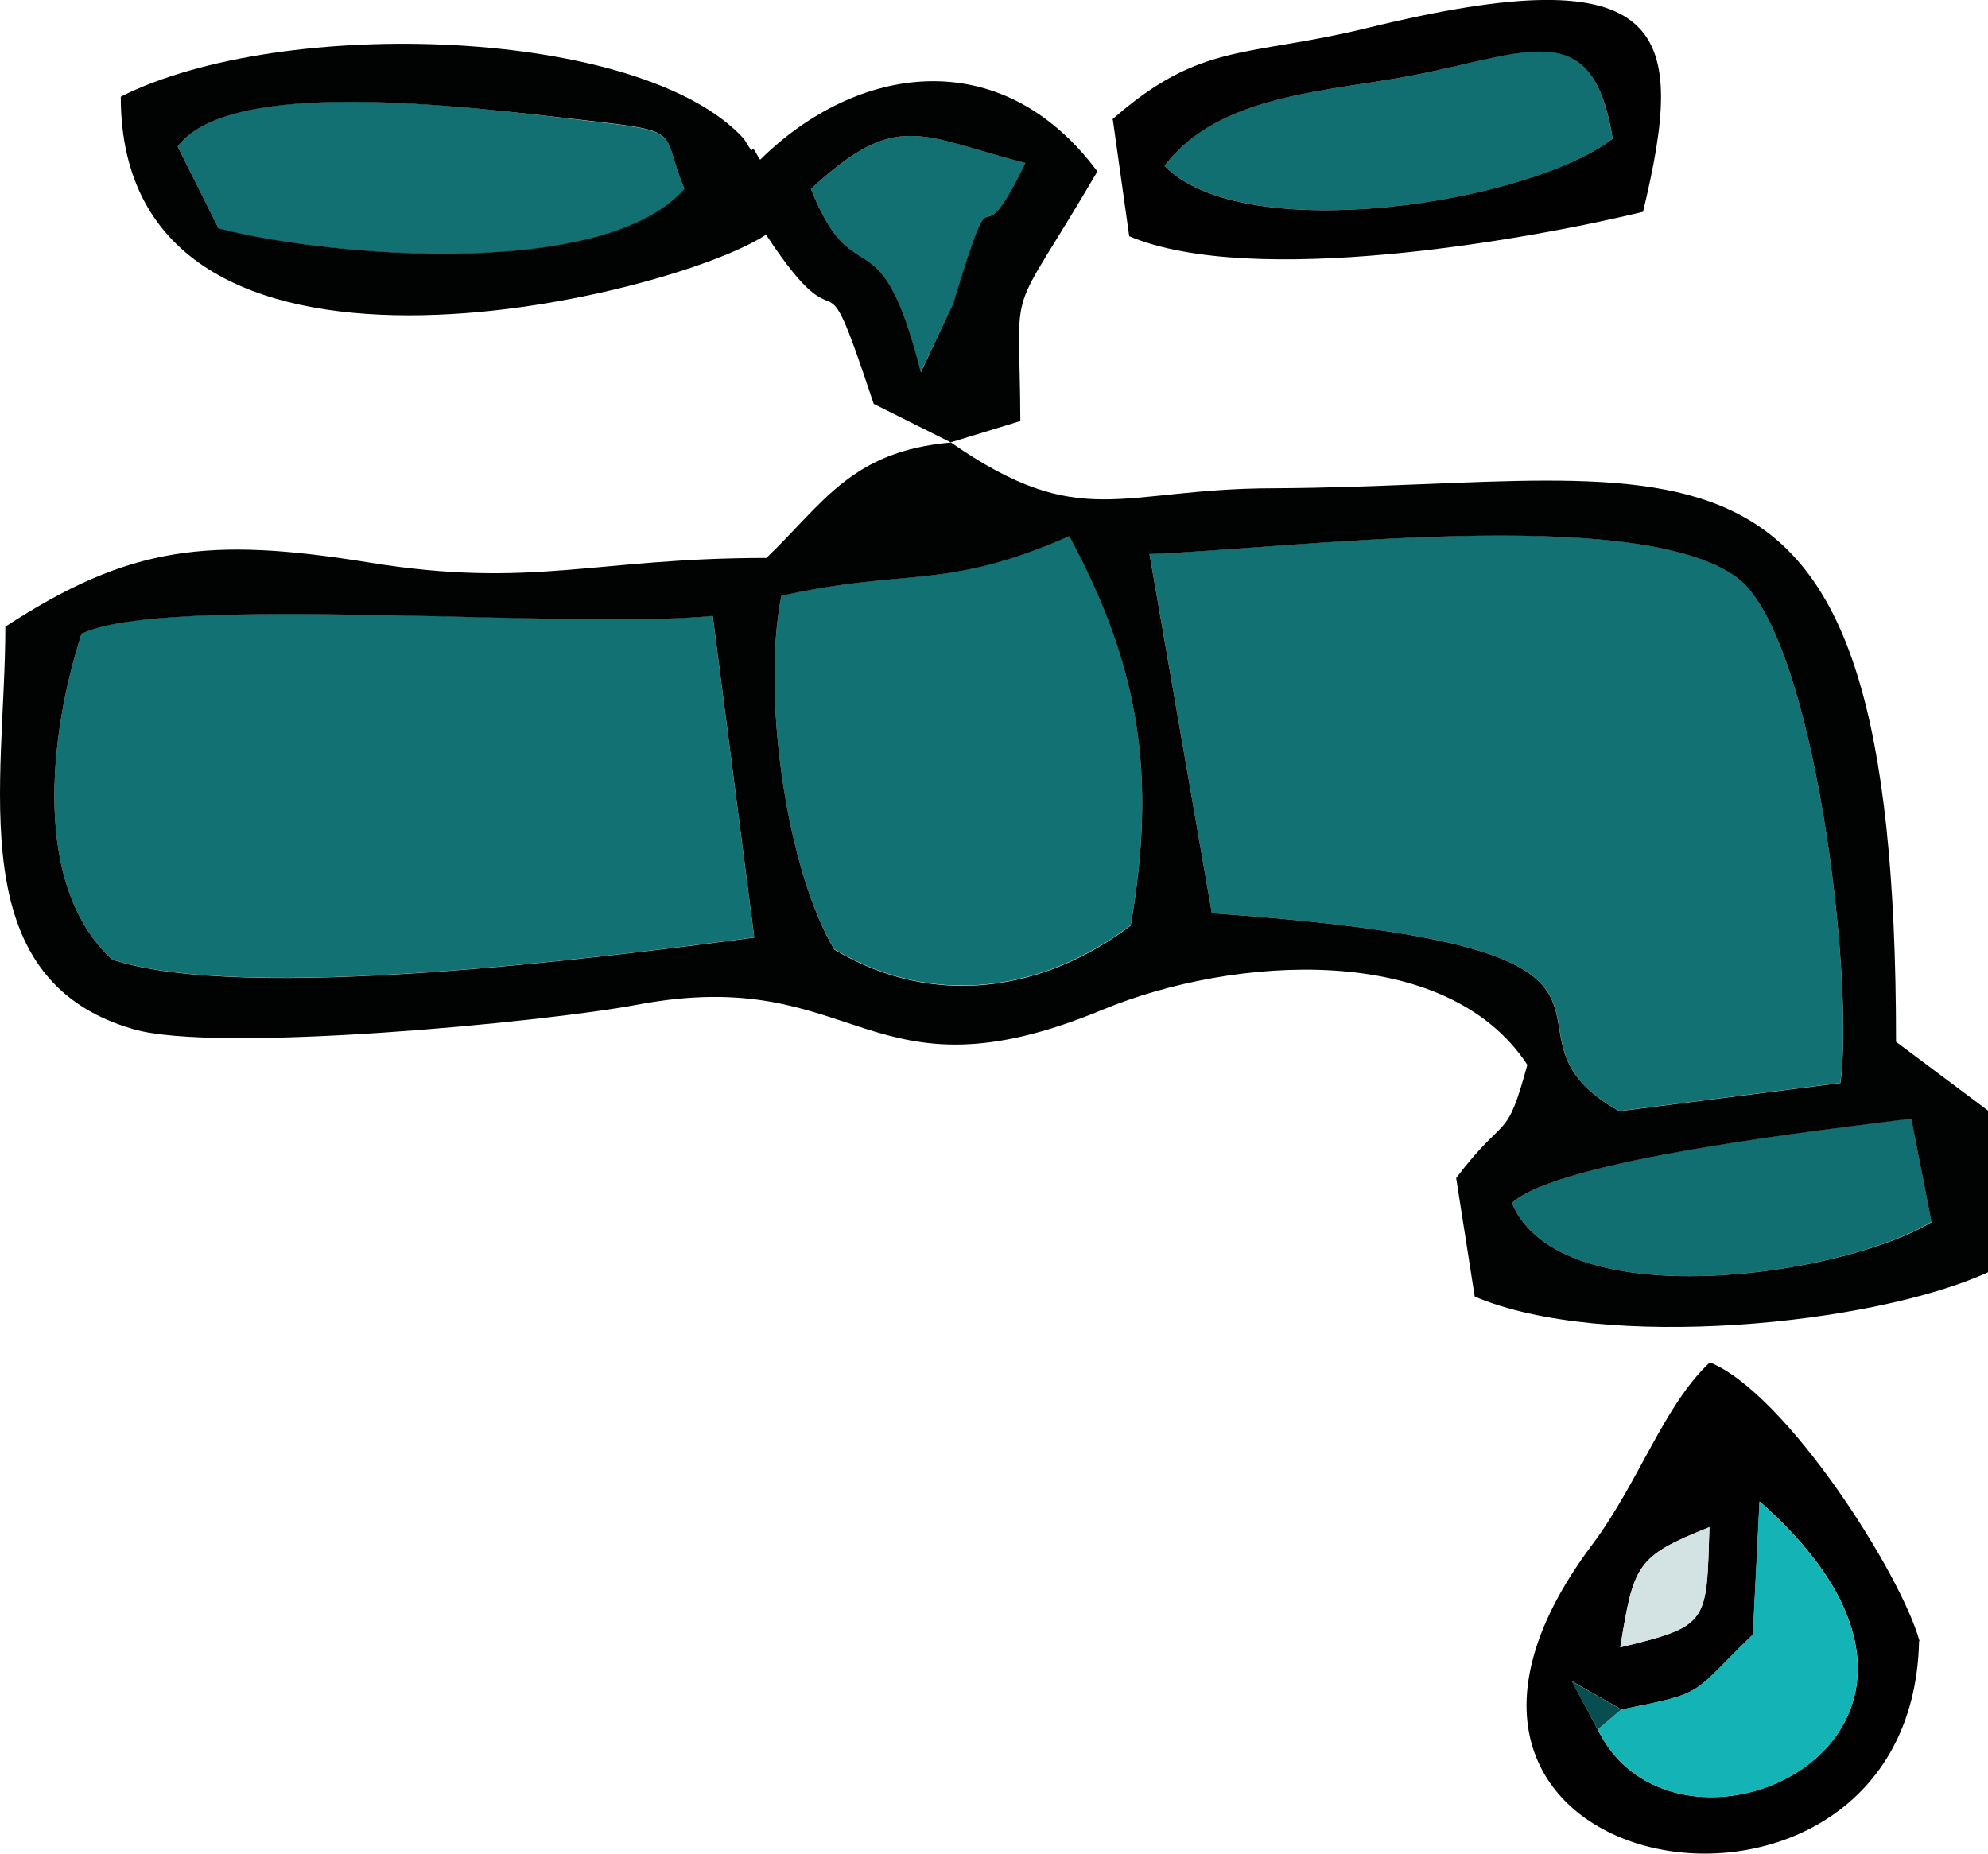 <svg xmlns="http://www.w3.org/2000/svg" viewBox="0 0 230.45 214.92"><defs><style>.a{fill:#126f71;}.a,.b,.c,.d,.e,.f,.g,.h,.i{fill-rule:evenodd;}.b{fill:#127072;}.c{fill:#010101;}.d{fill:#127173;}.e{fill:#010202;}.f{fill:#14b3b5;}.g{fill:#d3e2e2;}.h{fill:#084e50;}.i{fill:#109799;}</style></defs><path class="a" d="M135,19.23c9.16,9.47,42.29,4.34,51.93-3.15-2.27-14.4-9.66-10-23-7.37C153.89,10.67,141.27,10.84,135,19.23Z"/><path class="a" d="M175.26,139.48c5.53,13.29,38.24,8.53,48.64,2.18l-2.35-12C211.18,131,180.62,134.46,175.26,139.48Z"/><path class="b" d="M20.6,17l4.76,9.53c13.47,3.37,44.88,5.84,54-4.59-2.87-6.92.22-6.61-11.82-8C53.29,12.23,26.55,8.88,20.6,17Z"/><path class="b" d="M110.49,35.25c5.47-18.06,2.15-3.43,8.39-16.36C106.61,15.74,104,12.68,94,21.9c5.13,12.89,7.85,2.15,12.73,21.26Z"/><path class="c" d="M185.21,200.53l-3-5.61,5.75,3.29c9.95-2,7.91-1.59,15.25-8.7l.77-15.42C234.67,201.1,194.54,219.64,185.21,200.53Zm2.61-9.49c1.56-9.64,1.84-10.6,10.34-13.95C197.77,188.15,198.22,188.52,187.82,191ZM204,174.09l-5.28-7.43Zm18.51,16.18c-2.1-7.68-15.34-28.63-24.3-32.31-5.35,5-8.22,13.89-13.63,21.12C154.85,218.73,221.61,229.73,222.46,190.27Z"/><path class="c" d="M135,19.23c6.32-8.39,18.94-8.56,28.94-10.52,13.33-2.6,20.72-7,23,7.37C177.24,23.57,144.11,28.7,135,19.23Zm-6-5.36,1.9,13.52c14.23,6,45.73.52,59.56-2.83,5-20.81,3.4-30-32.06-21.29C144.45,6.67,139.2,4.8,128.91,13.87Z"/><path class="d" d="M133.25,64.22l7.23,41.67c58.53,4.11,30,13.32,47.22,22.93l25.63-3.26c1.67-11.79-3-52-12-58.62C189.72,58.35,149.18,63.65,133.25,64.22Z"/><path class="d" d="M9.46,73.46C5.66,85.25,3.71,102.77,13,111.24c15.25,5.08,56.57-.19,74.43-2.55l-4.82-37.3C66.18,73,19.13,68.78,9.46,73.46Z"/><path class="d" d="M90.59,69.06c-2.27,11.06.4,31.41,6.12,41,11.57,6.92,24.32,4.82,34.36-2.78,3-17.32,1.08-29.93-7.12-45.15C109.33,68.53,105.64,65.75,90.59,69.06Z"/><path class="e" d="M175.26,139.48c5.36-5,35.92-8.45,46.29-9.78l2.35,12C213.5,148,180.79,152.77,175.26,139.48Zm-165.8-66c9.67-4.68,56.72-.43,73.16-2.07l4.82,37.3c-17.86,2.36-59.18,7.63-74.43,2.55C3.71,102.77,5.66,85.25,9.46,73.46Zm81.13-4.4c15-3.31,18.74-.53,33.36-6.91,8.2,15.22,10.12,27.83,7.12,45.15-10,7.6-22.79,9.7-34.36,2.78C91,100.47,88.32,80.12,90.59,69.06Zm42.66-4.84c15.93-.57,56.47-5.87,68.09,2.72,9,6.66,13.66,46.83,12,58.62l-25.63,3.26C170.44,119.21,199,110,140.48,105.89Zm-23-12.93c-11.6,1-14.83,7.09-21.41,13.38-19.9,0-27.12,3.6-46,.54C24.17,62.2,15,63.28.62,72.66c0,18.06-5.25,40.85,14.82,46.66,9.7,2.84,47.65-.79,58.43-2.83,25.73-4.85,26.5,12,54,.56,15-6.2,39.74-8,49.18,6.41-2.5,9.19-2.44,5.44-8.25,13.13l2.15,13.74c14.89,6.35,46.12,3.32,59.53-2.83V128.79l-10.69-8c0-77-23.92-64.38-72.22-64.18C129.68,56.65,125.31,61.78,110.21,51.29Z"/><path class="e" d="M106.75,43.16C101.87,24.05,99.15,34.79,94,21.9c10-9.22,12.59-6.16,24.86-3-6.24,12.93-2.92-1.7-8.39,16.36ZM79.34,21.9c-9.1,10.43-40.51,8-54,4.59L20.6,17c5.95-8.08,32.69-4.73,46.92-3.09C79.56,15.29,76.47,15,79.34,21.9Zm30.87,29.39,8.07-2.47c-.08-17.46-1.84-10.54,8.93-28.94C116,4.8,99.24,7.52,88.12,18.52c-.31-.37-.79-1.56-.9-1.19s-.8-1-1-1.25C74.38,3.1,32.65,1.77,14,11.21c0,39.09,64,23.19,74.8,16,9.73,14.8,5.79-.54,12.48,19.62Z"/><path class="f" d="M187.93,198.21l-2.72,2.32c9.33,19.11,49.46.57,18.74-26.44l-.77,15.42C195.84,196.62,197.88,196.2,187.93,198.21Z"/><path class="g" d="M187.82,191c10.4-2.52,10-2.89,10.34-13.95C189.66,180.44,189.38,181.4,187.82,191Z"/><polygon class="h" points="185.21 200.53 187.93 198.21 182.18 194.92 185.21 200.53"/><path class="i" d="M204,174.09l-5.28-7.43Z"/></svg>